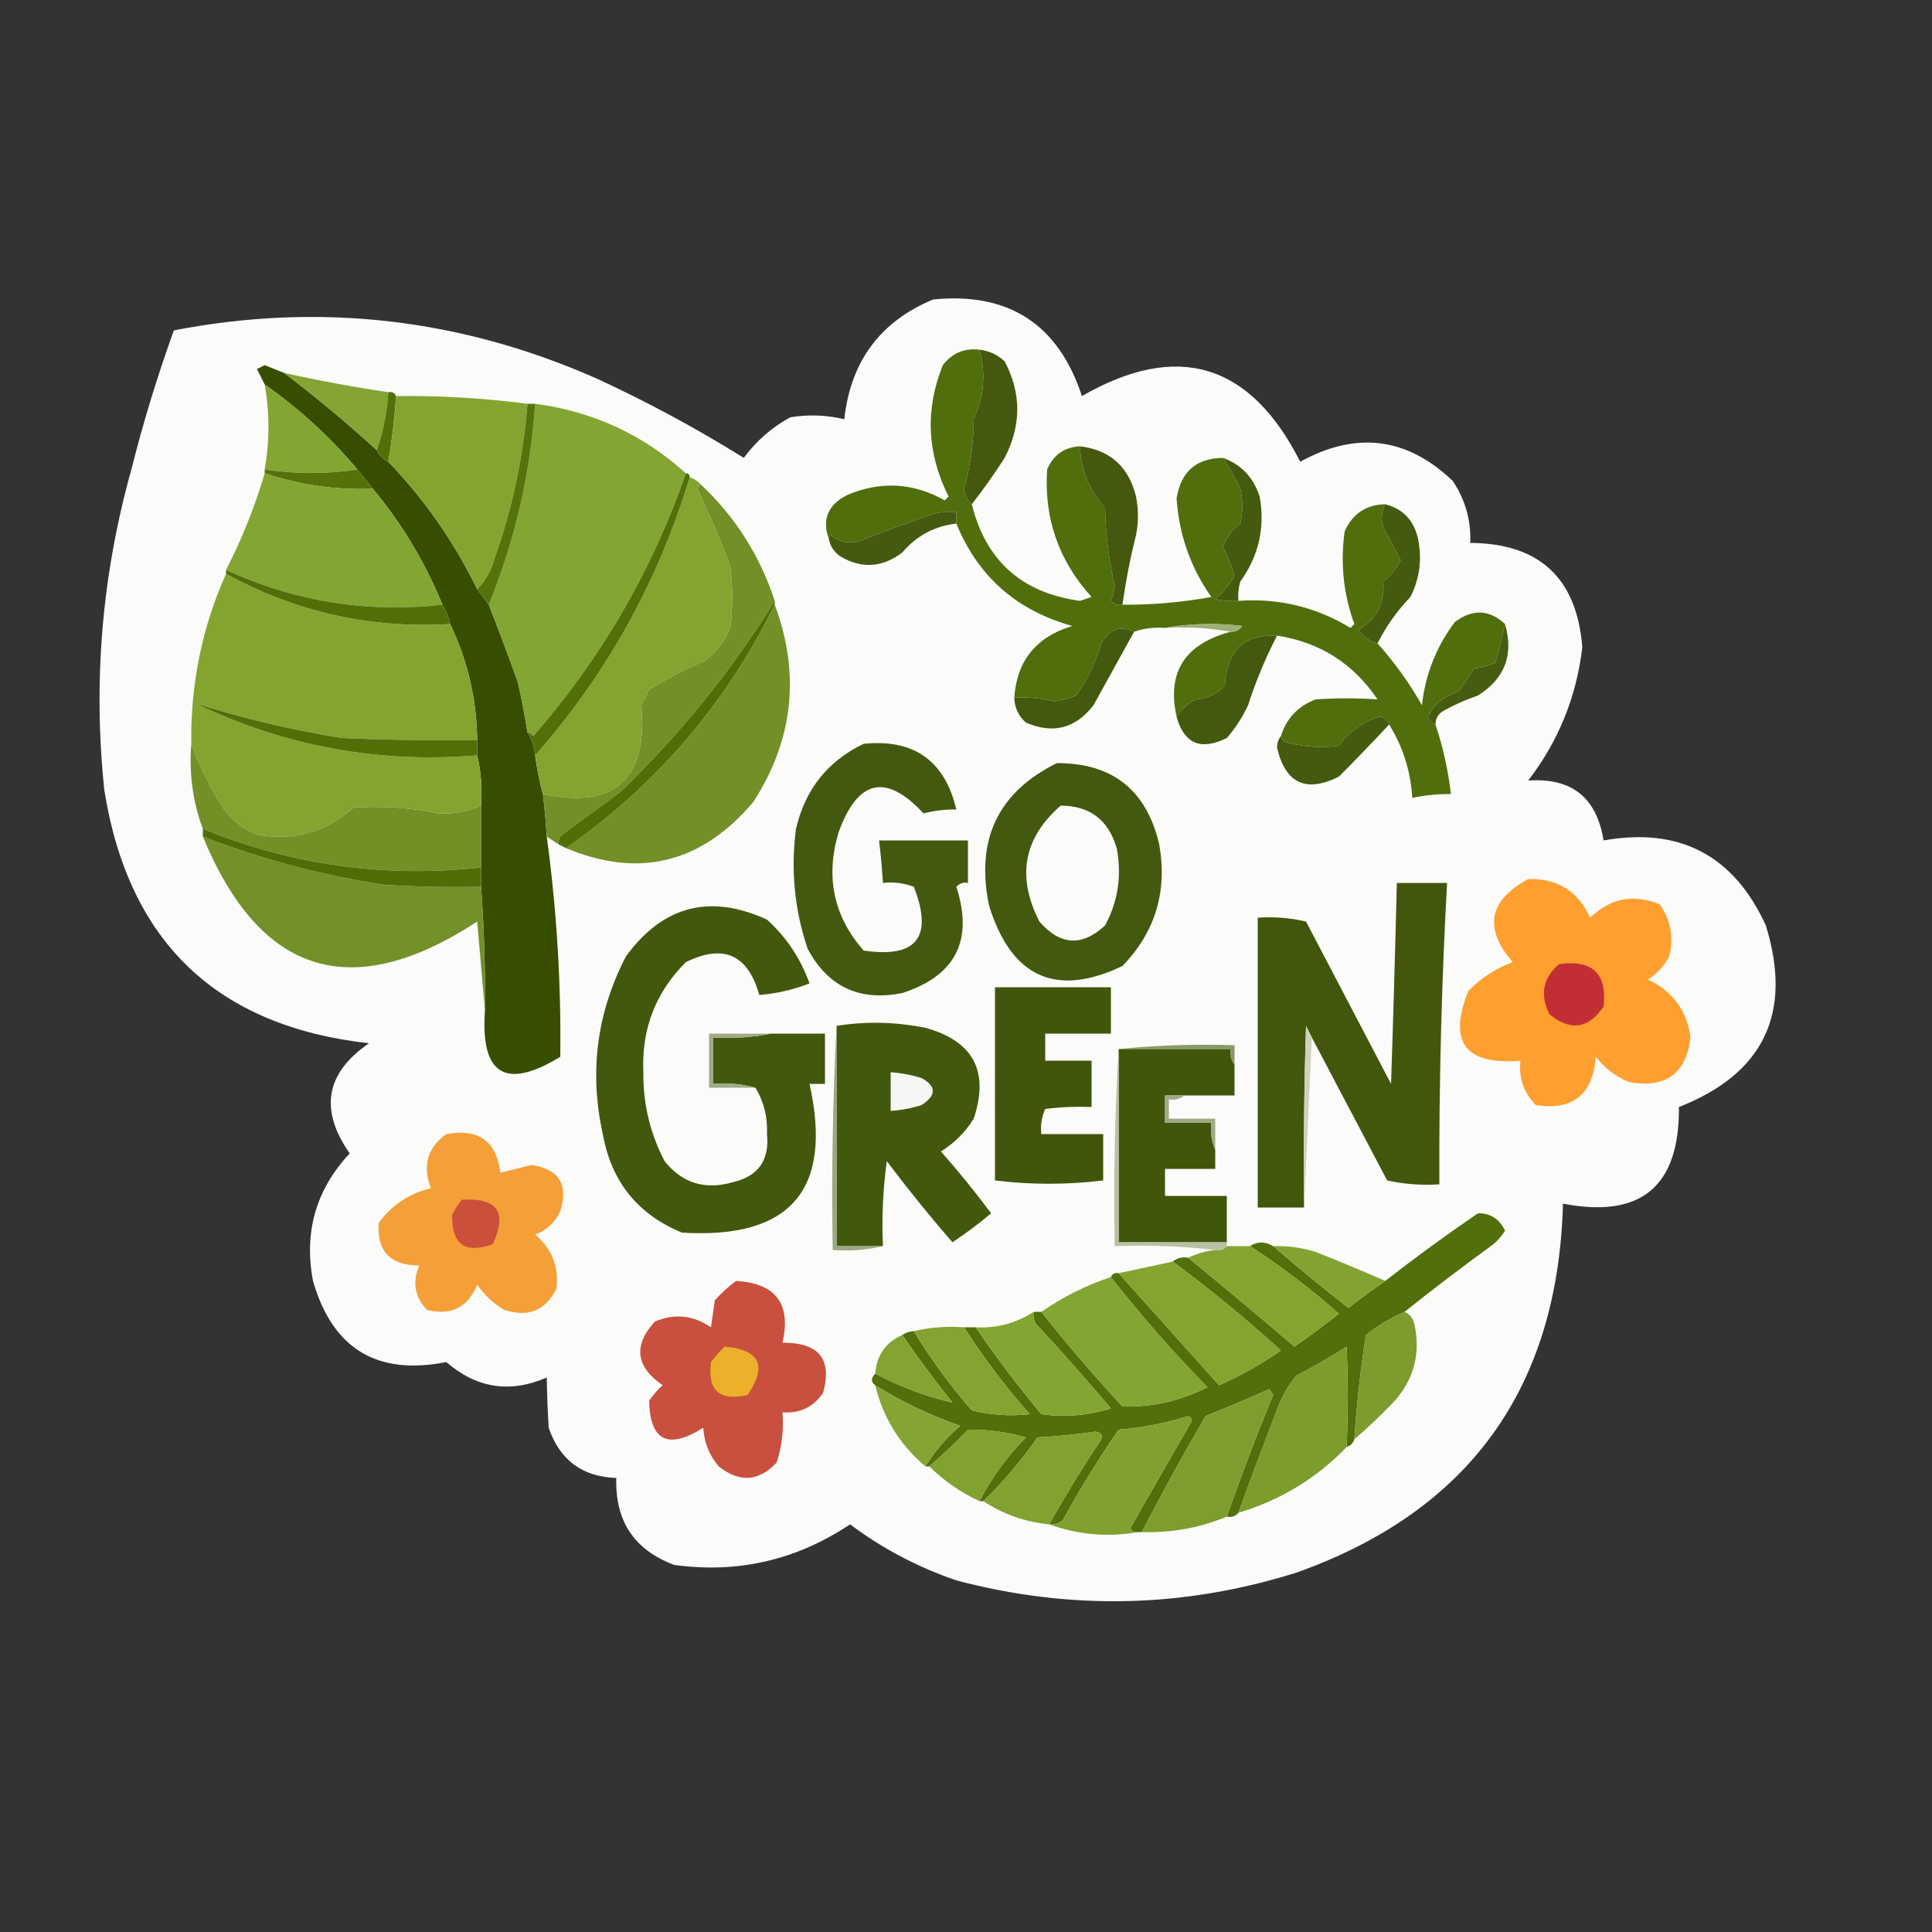 <?xml version="1.0" encoding="UTF-8"?>
<!DOCTYPE svg PUBLIC "-//W3C//DTD SVG 1.1//EN" "http://www.w3.org/Graphics/SVG/1.1/DTD/svg11.dtd">
<svg xmlns="http://www.w3.org/2000/svg" version="1.1" width="500px" height="500px" style="shape-rendering:geometricPrecision; text-rendering:geometricPrecision; image-rendering:optimizeQuality; fill-rule:evenodd; clip-rule:evenodd" xmlns:xlink="http://www.w3.org/1999/xlink">
<rect width="100%" height="100%" fill="#333333" stroke="none"/>
<g><path style="opacity:0.987" fill="#fdfdfc" d="M 241.5,77.5 C 261.055,75.565 273.888,83.898 280,102.5C 304.733,88.273 323.567,93.94 336.5,119.5C 351.018,111.496 364.185,113.163 376,124.5C 379.232,129.361 380.732,134.694 380.5,140.5C 398.423,140.629 408.09,149.629 409.5,167.5C 407.993,180.339 403.326,191.839 395.5,202C 406.727,201.227 413.227,206.394 415,217.5C 434.681,214.007 448.681,221.34 457,239.5C 463.983,262.199 456.483,277.865 434.5,286.5C 434.683,307.073 424.683,315.407 404.5,311.5C 403.201,359.263 380.201,391.096 335.5,407C 306.361,416.149 277.028,416.816 247.5,409C 237.511,405.59 228.344,400.757 220,394.5C 206.114,403.764 190.948,407.264 174.5,405C 164.15,401.149 159.15,393.649 159.5,382.5C 150.698,382.202 144.865,377.869 142,369.5C 141.729,365.046 141.563,360.713 141.5,356.5C 132.015,360.63 123.348,359.297 115.5,352.5C 97.56,356.057 86.06,349.057 81,331.5C 78.614,318.834 81.78,307.834 90.5,298.5C 82.596,287.199 84.263,277.699 95.5,270C 56.093,265.594 33.259,243.761 27,204.5C 24.047,176.408 26.38,148.741 34,121.5C 37.06,109.319 40.727,97.319 45,85.5C 82.692,78.215 119.192,82.381 154.5,98C 167.613,104.056 180.28,110.889 192.5,118.5C 195.709,114.127 199.709,110.627 204.5,108C 209.222,107.223 213.889,107.39 218.5,108.5C 220.134,93.521 227.8,83.187 241.5,77.5 Z"/></g>
<g><path style="opacity:1" fill="#516e0d" d="M 253.5,90.5 C 255.166,96.675 254.666,102.675 252,108.5C 251.968,114.652 251.135,120.652 249.5,126.5C 249.668,128.171 250.335,129.504 251.5,130.5C 255.116,145.111 264.45,153.444 279.5,155.5C 280.5,155.167 281.5,154.833 282.5,154.5C 273.987,145.126 270.153,134.126 271,121.5C 272.605,117.724 275.438,115.724 279.5,115.5C 279.716,121.603 281.883,126.936 286,131.5C 286.126,138.274 286.959,144.94 288.5,151.5C 288.379,152.894 288.046,154.228 287.5,155.5C 288.325,156.386 289.325,156.719 290.5,156.5C 298.23,156.55 305.896,155.884 313.5,154.5C 308.137,146.909 305.137,138.409 304.5,129C 305.59,122.072 309.59,118.572 316.5,118.5C 318.144,121.004 319.644,123.671 321,126.5C 321.667,129.5 321.667,132.5 321,135.5C 318.889,137.102 317.389,139.102 316.5,141.5C 317.725,143.892 318.725,146.392 319.5,149C 318.21,151.292 316.543,153.292 314.5,155C 316.473,155.495 318.473,155.662 320.5,155.5C 330.93,154.756 340.597,157.089 349.5,162.5C 349.833,162.167 350.167,161.833 350.5,161.5C 347.68,153.733 346.847,145.733 348,137.5C 350.056,132.935 353.556,130.602 358.5,130.5C 357.489,132.402 357.322,134.402 358,136.5C 359.517,139.343 361.017,142.177 362.5,145C 361.392,147.112 359.892,148.946 358,150.5C 358.451,156.044 356.285,160.21 351.5,163C 352.789,164.802 354.456,165.969 356.5,166.5C 360.89,171.397 364.723,176.73 368,182.5C 368.878,174.528 371.711,167.361 376.5,161C 381.082,157.544 385.416,157.71 389.5,161.5C 388.829,164.758 387.996,168.091 387,171.5C 385.266,172.249 383.433,172.749 381.5,173C 380.167,175 378.833,177 377.5,179C 373.795,180.003 371.129,182.17 369.5,185.5C 369.855,186.522 370.522,187.189 371.5,187.5C 373.456,193.367 374.79,199.367 375.5,205.5C 372.119,205.46 368.786,205.793 365.5,206.5C 365.079,199.573 363.079,193.24 359.5,187.5C 359.209,186.351 358.376,185.684 357,185.5C 352.707,186.779 349.207,189.279 346.5,193C 341.777,193.624 337.11,193.29 332.5,192C 331.944,191.617 331.611,191.117 331.5,190.5C 332.921,185.91 335.921,182.744 340.5,181C 345.859,180.641 351.193,180.641 356.5,181C 350.204,171.689 341.537,166.189 330.5,164.5C 321.975,164.096 317.475,168.429 317,177.5C 314.958,179.604 312.458,180.771 309.5,181C 307.382,182.049 305.716,183.549 304.5,185.5C 301.954,173.975 306.621,166.642 318.5,163.5C 319.756,163.539 320.756,163.039 321.5,162C 314.654,161.179 307.987,161.346 301.5,162.5C 298.721,162.279 296.054,162.612 293.5,163.5C 289.946,161.798 287.113,162.798 285,166.5C 283.593,171.397 281.427,175.897 278.5,180C 276.722,180.704 274.888,181.204 273,181.5C 269.542,180.714 266.042,180.38 262.5,180.5C 263.162,170.989 268.162,164.822 277.5,162C 263.068,157.985 253.068,149.151 247.5,135.5C 247.5,134.5 247.5,133.5 247.5,132.5C 245.473,132.338 243.473,132.505 241.5,133C 235.081,135.228 228.748,137.562 222.5,140C 219.743,140.782 217.243,140.282 215,138.5C 214.601,138.728 214.435,139.062 214.5,139.5C 212.647,134.353 214.314,130.52 219.5,128C 228.081,124.448 236.414,124.948 244.5,129.5C 244.833,129.167 245.167,128.833 245.5,128.5C 239.877,117.314 239.377,105.981 244,94.5C 246.408,91.38 249.574,90.047 253.5,90.5 Z"/></g>
<g><path style="opacity:1" fill="#44590e" d="M 253.5,90.5 C 255.963,90.781 258.13,91.781 260,93.5C 264.357,101.759 264.357,110.092 260,118.5C 257.336,122.657 254.503,126.657 251.5,130.5C 250.335,129.504 249.668,128.171 249.5,126.5C 251.135,120.652 251.968,114.652 252,108.5C 254.666,102.675 255.166,96.675 253.5,90.5 Z"/></g>
<g><path style="opacity:1" fill="#374e01" d="M 73.5,96.5 C 81.767,102.76 89.767,109.427 97.5,116.5C 98.167,117.833 99.167,118.833 100.5,119.5C 109.891,129.277 117.558,140.277 123.5,152.5C 124.512,153.872 125.512,155.205 126.5,156.5C 129.088,163.092 131.588,169.759 134,176.5C 134.996,180.816 135.83,185.149 136.5,189.5C 137.63,191.315 138.296,193.315 138.5,195.5C 138.956,198.906 139.622,202.239 140.5,205.5C 140.942,209.154 141.276,212.821 141.5,216.5C 144.069,235.409 145.236,254.409 145,273.5C 130.824,282.152 124.324,278.152 125.5,261.5C 125.61,250.815 125.277,240.148 124.5,229.5C 124.5,227.833 124.5,226.167 124.5,224.5C 124.5,219.167 124.5,213.833 124.5,208.5C 124.818,203.968 124.485,199.634 123.5,195.5C 123.5,194.167 123.5,192.833 123.5,191.5C 123.363,180.956 121.03,170.956 116.5,161.5C 116.107,159.716 115.441,158.05 114.5,156.5C 110.008,145.502 104.008,135.502 96.5,126.5C 95.136,124.809 93.803,123.142 92.5,121.5C 85.425,113.089 77.425,105.756 68.5,99.5C 67.847,98.193 67.18,96.86 66.5,95.5C 67.167,95.167 67.833,94.833 68.5,94.5C 70.177,95.187 71.844,95.853 73.5,96.5 Z"/></g>
<g><path style="opacity:1" fill="#84a533" d="M 73.5,96.5 C 82.444,98.491 91.444,100.157 100.5,101.5C 100.149,106.761 99.149,111.761 97.5,116.5C 89.767,109.427 81.767,102.76 73.5,96.5 Z"/></g>
<g><path style="opacity:1" fill="#83a532" d="M 68.5,99.5 C 77.425,105.756 85.425,113.089 92.5,121.5C 84.648,122.715 76.648,122.715 68.5,121.5C 69.801,114.197 69.801,106.864 68.5,99.5 Z"/></g>
<g><path style="opacity:1" fill="#52700a" d="M 100.5,101.5 C 101.492,101.328 102.158,101.662 102.5,102.5C 102.124,108.217 101.457,113.884 100.5,119.5C 99.167,118.833 98.167,117.833 97.5,116.5C 99.149,111.761 100.149,106.761 100.5,101.5 Z"/></g>
<g><path style="opacity:1" fill="#83a530" d="M 102.5,102.5 C 113.895,102.363 125.229,103.029 136.5,104.5C 135.437,118.194 132.604,131.527 128,144.5C 127.14,147.633 125.64,150.3 123.5,152.5C 117.558,140.277 109.891,129.277 100.5,119.5C 101.457,113.884 102.124,108.217 102.5,102.5 Z"/></g>
<g><path style="opacity:1" fill="#83a531" d="M 138.5,104.5 C 153.486,106.497 166.486,112.497 177.5,122.5C 168.691,147.796 155.525,170.462 138,190.5C 137.617,189.944 137.117,189.611 136.5,189.5C 135.83,185.149 134.996,180.816 134,176.5C 131.588,169.759 129.088,163.092 126.5,156.5C 133.277,139.858 137.277,122.525 138.5,104.5 Z"/></g>
<g><path style="opacity:1" fill="#54730b" d="M 136.5,104.5 C 137.167,104.5 137.833,104.5 138.5,104.5C 137.277,122.525 133.277,139.858 126.5,156.5C 125.512,155.205 124.512,153.872 123.5,152.5C 125.64,150.3 127.14,147.633 128,144.5C 132.604,131.527 135.437,118.194 136.5,104.5 Z"/></g>
<g><path style="opacity:1" fill="#44590e" d="M 279.5,115.5 C 287.282,116.445 292.116,120.778 294,128.5C 294.667,131.833 294.667,135.167 294,138.5C 292.494,144.483 291.328,150.483 290.5,156.5C 289.325,156.719 288.325,156.386 287.5,155.5C 288.046,154.228 288.379,152.894 288.5,151.5C 286.959,144.94 286.126,138.274 286,131.5C 281.883,126.936 279.716,121.603 279.5,115.5 Z"/></g>
<g><path style="opacity:1" fill="#445a0e" d="M 316.5,118.5 C 321.221,120.215 324.388,123.548 326,128.5C 327.439,136.521 325.773,143.854 321,150.5C 320.506,152.134 320.34,153.801 320.5,155.5C 318.473,155.662 316.473,155.495 314.5,155C 316.543,153.292 318.21,151.292 319.5,149C 318.725,146.392 317.725,143.892 316.5,141.5C 317.389,139.102 318.889,137.102 321,135.5C 321.667,132.5 321.667,129.5 321,126.5C 319.644,123.671 318.144,121.004 316.5,118.5 Z"/></g>
<g><path style="opacity:1" fill="#54720b" d="M 68.5,122.5 C 68.5,122.167 68.5,121.833 68.5,121.5C 76.648,122.715 84.648,122.715 92.5,121.5C 93.803,123.142 95.136,124.809 96.5,126.5C 86.867,126.839 77.533,125.506 68.5,122.5 Z"/></g>
<g><path style="opacity:1" fill="#83a531" d="M 68.5,122.5 C 77.533,125.506 86.867,126.839 96.5,126.5C 104.008,135.502 110.008,145.502 114.5,156.5C 95.017,158.671 76.35,155.671 58.5,147.5C 62.619,139.474 65.953,131.141 68.5,122.5 Z"/></g>
<g><path style="opacity:1" fill="#83a530" d="M 178.5,123.5 C 179.71,123.932 180.71,124.599 181.5,125.5C 180.957,125.56 180.624,125.893 180.5,126.5C 183.609,133.051 186.442,139.718 189,146.5C 189.667,151.833 189.667,157.167 189,162.5C 187.6,165.902 185.433,168.736 182.5,171C 177.436,173.127 172.602,175.627 168,178.5C 167.333,179.833 166.667,181.167 166,182.5C 167.613,201.729 159.113,209.396 140.5,205.5C 139.622,202.239 138.956,198.906 138.5,195.5C 156.972,174.573 170.306,150.573 178.5,123.5 Z"/></g>
<g><path style="opacity:1" fill="#729027" d="M 181.5,125.5 C 190.343,133.839 196.676,143.839 200.5,155.5C 189.36,173.504 176.026,190.004 160.5,205C 155.5,208.667 150.5,212.333 145.5,216C 144.748,216.671 144.414,217.504 144.5,218.5C 143.5,217.833 142.5,217.167 141.5,216.5C 141.276,212.821 140.942,209.154 140.5,205.5C 159.113,209.396 167.613,201.729 166,182.5C 166.667,181.167 167.333,179.833 168,178.5C 172.602,175.627 177.436,173.127 182.5,171C 185.433,168.736 187.6,165.902 189,162.5C 189.667,157.167 189.667,151.833 189,146.5C 186.442,139.718 183.609,133.051 180.5,126.5C 180.624,125.893 180.957,125.56 181.5,125.5 Z"/></g>
<g><path style="opacity:1" fill="#445a0e" d="M 358.5,130.5 C 363.12,131.692 365.953,134.692 367,139.5C 368.068,144.768 367.401,149.768 365,154.5C 361.559,158.102 358.725,162.102 356.5,166.5C 354.456,165.969 352.789,164.802 351.5,163C 356.285,160.21 358.451,156.044 358,150.5C 359.892,148.946 361.392,147.112 362.5,145C 361.017,142.177 359.517,139.343 358,136.5C 357.322,134.402 357.489,132.402 358.5,130.5 Z"/></g>
<g><path style="opacity:1" fill="#445a0f" d="M 247.5,135.5 C 241.866,136.151 237.199,138.651 233.5,143C 228.304,146.916 222.971,147.249 217.5,144C 215.859,142.871 214.859,141.371 214.5,139.5C 214.435,139.062 214.601,138.728 215,138.5C 217.243,140.282 219.743,140.782 222.5,140C 228.748,137.562 235.081,135.228 241.5,133C 243.473,132.505 245.473,132.338 247.5,132.5C 247.5,133.5 247.5,134.5 247.5,135.5 Z"/></g>
<g><path style="opacity:1" fill="#527009" d="M 177.5,122.5 C 178.167,122.5 178.5,122.833 178.5,123.5C 170.306,150.573 156.972,174.573 138.5,195.5C 138.296,193.315 137.63,191.315 136.5,189.5C 137.117,189.611 137.617,189.944 138,190.5C 155.525,170.462 168.691,147.796 177.5,122.5 Z"/></g>
<g><path style="opacity:1" fill="#83a530" d="M 58.5,148.5 C 76.534,158.397 95.868,162.731 116.5,161.5C 121.03,170.956 123.363,180.956 123.5,191.5C 111.829,191.667 100.162,191.5 88.5,191C 75.51,188.918 62.844,185.918 50.5,182C 73.537,193.106 97.87,197.606 123.5,195.5C 124.485,199.634 124.818,203.968 124.5,208.5C 121.06,210.035 117.393,210.702 113.5,210.5C 106.242,209.027 98.909,208.527 91.5,209C 84.318,215.393 75.985,217.727 66.5,216C 63.098,214.6 60.264,212.433 58,209.5C 54.489,204.106 51.655,198.439 49.5,192.5C 49.293,177.048 52.293,162.382 58.5,148.5 Z"/></g>
<g><path style="opacity:1" fill="#516f08" d="M 58.5,148.5 C 58.5,148.167 58.5,147.833 58.5,147.5C 76.35,155.671 95.017,158.671 114.5,156.5C 115.441,158.05 116.107,159.716 116.5,161.5C 95.868,162.731 76.534,158.397 58.5,148.5 Z"/></g>
<g><path style="opacity:1" fill="#739028" d="M 200.5,156.5 C 207.174,174.383 205.341,191.383 195,207.5C 181.556,223.404 165.389,227.404 146.5,219.5C 169.847,203.178 187.847,182.178 200.5,156.5 Z"/></g>
<g><path style="opacity:1" fill="#9eaf77" d="M 301.5,162.5 C 307.987,161.346 314.654,161.179 321.5,162C 320.756,163.039 319.756,163.539 318.5,163.5C 313.025,162.511 307.358,162.178 301.5,162.5 Z"/></g>
<g><path style="opacity:1" fill="#43590d" d="M 293.5,163.5 C 290.027,169.774 286.527,176.108 283,182.5C 278.362,188.537 272.529,190.037 265.5,187C 263.549,185.266 262.549,183.099 262.5,180.5C 266.042,180.38 269.542,180.714 273,181.5C 274.888,181.204 276.722,180.704 278.5,180C 281.427,175.897 283.593,171.397 285,166.5C 287.113,162.798 289.946,161.798 293.5,163.5 Z"/></g>
<g><path style="opacity:1" fill="#43590d" d="M 330.5,164.5 C 327.528,170.234 325.028,176.234 323,182.5C 321.561,185.603 319.727,188.436 317.5,191C 310.776,194.33 306.443,192.497 304.5,185.5C 305.716,183.549 307.382,182.049 309.5,181C 312.458,180.771 314.958,179.604 317,177.5C 317.475,168.429 321.975,164.096 330.5,164.5 Z"/></g>
<g><path style="opacity:1" fill="#465c11" d="M 389.5,161.5 C 391.803,169.426 389.469,175.593 382.5,180C 379.382,181.059 376.382,182.392 373.5,184C 372.177,184.816 371.511,185.983 371.5,187.5C 370.522,187.189 369.855,186.522 369.5,185.5C 371.129,182.17 373.795,180.003 377.5,179C 378.833,177 380.167,175 381.5,173C 383.433,172.749 385.266,172.249 387,171.5C 387.996,168.091 388.829,164.758 389.5,161.5 Z"/></g>
<g><path style="opacity:1" fill="#506e08" d="M 200.5,155.5 C 200.5,155.833 200.5,156.167 200.5,156.5C 187.847,182.178 169.847,203.178 146.5,219.5C 145.833,219.167 145.167,218.833 144.5,218.5C 144.414,217.504 144.748,216.671 145.5,216C 150.5,212.333 155.5,208.667 160.5,205C 176.026,190.004 189.36,173.504 200.5,155.5 Z"/></g>
<g><path style="opacity:1" fill="#445a0f" d="M 359.5,187.5 C 355.298,192.021 350.964,196.521 346.5,201C 337.983,205.241 332.65,202.741 330.5,193.5C 330.52,192.274 330.853,191.274 331.5,190.5C 331.611,191.117 331.944,191.617 332.5,192C 337.11,193.29 341.777,193.624 346.5,193C 349.207,189.279 352.707,186.779 357,185.5C 358.376,185.684 359.209,186.351 359.5,187.5 Z"/></g>
<g><path style="opacity:1" fill="#516f08" d="M 123.5,191.5 C 123.5,192.833 123.5,194.167 123.5,195.5C 97.87,197.606 73.537,193.106 50.5,182C 62.844,185.918 75.51,188.918 88.5,191C 100.162,191.5 111.829,191.667 123.5,191.5 Z"/></g>
<g><path style="opacity:1" fill="#445910" d="M 223.5,192.5 C 236.503,191.177 244.503,196.844 247.5,209.5C 244.626,209.451 241.792,209.784 239,210.5C 229.278,200.017 221.945,201.684 217,215.5C 213.585,226.992 215.752,237.159 223.5,246C 237.242,248.034 241.575,242.534 236.5,229.5C 233.914,228.52 231.247,228.187 228.5,228.5C 228.276,224.821 227.942,221.154 227.5,217.5C 235.167,217.5 242.833,217.5 250.5,217.5C 250.5,221.167 250.5,224.833 250.5,228.5C 249.325,228.281 248.325,228.614 247.5,229.5C 251.982,243.371 247.315,252.537 233.5,257C 222.428,259.213 214.262,255.38 209,245.5C 205.616,235.442 204.616,225.108 206,214.5C 208.373,204.305 214.207,196.972 223.5,192.5 Z"/></g>
<g><path style="opacity:1" fill="#729026" d="M 49.5,192.5 C 51.655,198.439 54.489,204.106 58,209.5C 60.264,212.433 63.098,214.6 66.5,216C 75.985,217.727 84.318,215.393 91.5,209C 98.909,208.527 106.242,209.027 113.5,210.5C 117.393,210.702 121.06,210.035 124.5,208.5C 124.5,213.833 124.5,219.167 124.5,224.5C 99.646,227.235 75.646,223.902 52.5,214.5C 49.898,207.526 48.898,200.193 49.5,192.5 Z"/></g>
<g><path style="opacity:1" fill="#43590f" d="M 273.5,197.5 C 287.874,197.444 296.707,204.444 300,218.5C 302.164,230.689 298.998,241.189 290.5,250C 273.316,258.166 261.816,253 256,234.5C 252.397,217.392 258.23,205.058 273.5,197.5 Z"/></g>
<g><path style="opacity:1" fill="#fbfbf9" d="M 274.5,208.5 C 282.02,208.509 286.853,212.176 289,219.5C 290.356,226.576 289.356,233.243 286,239.5C 280.036,245.032 274.369,244.698 269,238.5C 263.049,226.896 264.882,216.896 274.5,208.5 Z"/></g>
<g><path style="opacity:1" fill="#739029" d="M 52.5,216.5 C 67.695,222.382 83.362,226.549 99.5,229C 107.827,229.5 116.16,229.666 124.5,229.5C 125.277,240.148 125.61,250.815 125.5,261.5C 124.833,253.99 124.167,246.323 123.5,238.5C 90.972,259.735 67.306,252.402 52.5,216.5 Z"/></g>
<g><path style="opacity:1" fill="#4f6d07" d="M 52.5,214.5 C 75.646,223.902 99.646,227.235 124.5,224.5C 124.5,226.167 124.5,227.833 124.5,229.5C 116.16,229.666 107.827,229.5 99.5,229C 83.362,226.549 67.695,222.382 52.5,216.5C 52.5,215.833 52.5,215.167 52.5,214.5 Z"/></g>
<g><path style="opacity:1" fill="#42570c" d="M 339.5,268.5 C 339.013,267.527 338.513,266.527 338,265.5C 337.5,281.163 337.333,296.83 337.5,312.5C 333.5,312.5 329.5,312.5 325.5,312.5C 325.5,287.5 325.5,262.5 325.5,237.5C 329.767,237.203 333.934,237.536 338,238.5C 345.333,252.5 352.667,266.5 360,280.5C 360.583,263.167 361.083,245.834 361.5,228.5C 365.833,228.5 370.167,228.5 374.5,228.5C 373.072,254.477 372.405,280.477 372.5,306.5C 367.901,306.8 363.401,306.467 359,305.5C 352.487,293.14 345.987,280.806 339.5,268.5 Z"/></g>
<g><path style="opacity:1" fill="#fe9f2f" d="M 395.5,227.5 C 403.038,227.271 408.372,230.604 411.5,237.5C 416.741,232.454 422.741,231.288 429.5,234C 432.393,238.025 433.226,242.525 432,247.5C 430.691,249.976 428.858,251.976 426.5,253.5C 432.951,256.597 436.618,261.597 437.5,268.5C 436.379,277.913 431.046,281.746 421.5,280C 418.073,278.569 415.24,276.402 413,273.5C 412.217,283.295 407.05,287.462 397.5,286C 394.328,282.819 392.994,278.986 393.5,274.5C 379.185,275.696 374.685,269.696 380,256.5C 383.236,253.129 387.069,250.629 391.5,249C 383.909,240.247 385.242,233.08 395.5,227.5 Z"/></g>
<g><path style="opacity:1" fill="#42580d" d="M 195.5,281.5 C 192.038,280.518 188.371,280.185 184.5,280.5C 184.5,276.5 184.5,272.5 184.5,268.5C 189.695,268.821 194.695,268.487 199.5,267.5C 204.167,267.5 208.833,267.5 213.5,267.5C 213.5,271.833 213.5,276.167 213.5,280.5C 212.167,280.5 210.833,280.5 209.5,280.5C 215.615,307.89 204.615,320.723 176.5,319C 165.056,314.312 158.222,305.812 156,293.5C 152.455,277.385 154.455,262.052 162,247.5C 171.558,234.402 183.725,231.235 198.5,238C 203.531,242.553 207.198,248.053 209.5,254.5C 205.317,256.137 200.984,257.137 196.5,257.5C 193.581,247.041 187.248,244.207 177.5,249C 169.662,256.823 165.995,266.323 166.5,277.5C 166.411,285.64 168.245,293.306 172,300.5C 176.53,306.171 182.363,308.004 189.5,306C 196.181,304.485 199.181,300.319 198.5,293.5C 198.689,289.092 197.689,285.092 195.5,281.5 Z"/></g>
<g><path style="opacity:1" fill="#c32e34" d="M 403.5,249.5 C 412.158,248.327 415.992,251.994 415,260.5C 411.108,266.259 406.441,266.926 401,262.5C 398.458,257.438 399.292,253.105 403.5,249.5 Z"/></g>
<g><path style="opacity:1" fill="#41560a" d="M 257.5,255.5 C 267.5,255.5 277.5,255.5 287.5,255.5C 287.5,259.5 287.5,263.5 287.5,267.5C 281.833,267.5 276.167,267.5 270.5,267.5C 270.5,269.833 270.5,272.167 270.5,274.5C 274.5,274.5 278.5,274.5 282.5,274.5C 282.5,278.5 282.5,282.5 282.5,286.5C 278.486,286.334 274.486,286.501 270.5,287C 269.577,289.041 269.244,291.208 269.5,293.5C 274.833,293.5 280.167,293.5 285.5,293.5C 285.5,297.5 285.5,301.5 285.5,305.5C 276.147,306.64 266.814,306.64 257.5,305.5C 257.5,288.833 257.5,272.167 257.5,255.5 Z"/></g>
<g><path style="opacity:1" fill="#42580d" d="M 228.5,322.5 C 224.5,322.5 220.5,322.5 216.5,322.5C 216.5,303.5 216.5,284.5 216.5,265.5C 224.033,264.277 231.7,264.443 239.5,266C 251.915,269.421 256.082,277.254 252,289.5C 249.833,293 247,295.833 243.5,298C 248.073,303.15 252.406,308.483 256.5,314C 253.308,316.692 249.975,319.192 246.5,321.5C 240.604,314.723 234.938,307.723 229.5,300.5C 228.503,307.803 228.169,315.137 228.5,322.5 Z"/></g>
<g><path style="opacity:1" fill="#cdd3bf" d="M 339.5,268.5 C 338.833,283.167 338.167,297.833 337.5,312.5C 337.333,296.83 337.5,281.163 338,265.5C 338.513,266.527 339.013,267.527 339.5,268.5 Z"/></g>
<g><path style="opacity:1" fill="#a0ab85" d="M 199.5,267.5 C 194.695,268.487 189.695,268.821 184.5,268.5C 184.5,272.5 184.5,276.5 184.5,280.5C 188.371,280.185 192.038,280.518 195.5,281.5C 191.5,281.5 187.5,281.5 183.5,281.5C 183.5,276.833 183.5,272.167 183.5,267.5C 188.833,267.5 194.167,267.5 199.5,267.5 Z"/></g>
<g><path style="opacity:1" fill="#8b9869" d="M 289.5,271.5 C 299.319,270.506 309.319,270.173 319.5,270.5C 319.5,272.167 319.5,273.833 319.5,275.5C 318.566,274.432 318.232,273.099 318.5,271.5C 308.833,271.5 299.167,271.5 289.5,271.5 Z"/></g>
<g><path style="opacity:1" fill="#405609" d="M 289.5,271.5 C 299.167,271.5 308.833,271.5 318.5,271.5C 318.232,273.099 318.566,274.432 319.5,275.5C 319.5,278.167 319.5,280.833 319.5,283.5C 315.167,283.5 310.833,283.5 306.5,283.5C 304.833,283.5 303.167,283.5 301.5,283.5C 301.5,285.833 301.5,288.167 301.5,290.5C 305.5,290.5 309.5,290.5 313.5,290.5C 313.198,293.059 313.532,295.393 314.5,297.5C 314.5,299.167 314.5,300.833 314.5,302.5C 310.167,302.5 305.833,302.5 301.5,302.5C 301.5,304.833 301.5,307.167 301.5,309.5C 306.833,309.5 312.167,309.5 317.5,309.5C 317.5,313.5 317.5,317.5 317.5,321.5C 308.167,321.5 298.833,321.5 289.5,321.5C 289.5,304.833 289.5,288.167 289.5,271.5 Z"/></g>
<g><path style="opacity:1" fill="#f6f7f4" d="M 230.5,277.5 C 233.216,277.678 235.883,278.178 238.5,279C 242.376,281.128 242.376,283.461 238.5,286C 235.883,286.822 233.216,287.322 230.5,287.5C 230.5,284.167 230.5,280.833 230.5,277.5 Z"/></g>
<g><path style="opacity:1" fill="#9faa84" d="M 306.5,283.5 C 305.432,284.434 304.099,284.768 302.5,284.5C 302.5,286.167 302.5,287.833 302.5,289.5C 306.5,289.5 310.5,289.5 314.5,289.5C 314.5,292.167 314.5,294.833 314.5,297.5C 313.532,295.393 313.198,293.059 313.5,290.5C 309.5,290.5 305.5,290.5 301.5,290.5C 301.5,288.167 301.5,285.833 301.5,283.5C 303.167,283.5 304.833,283.5 306.5,283.5 Z"/></g>
<g><path style="opacity:1" fill="#f59f38" d="M 115.5,293.5 C 123.827,291.979 128.493,295.312 129.5,303.5C 132.156,302.842 134.822,302.175 137.5,301.5C 144.666,302.511 147.166,306.511 145,313.5C 143.629,316.371 141.463,318.371 138.5,319.5C 142.866,323.224 144.7,327.891 144,333.5C 141.232,339.172 136.732,341.006 130.5,339C 127.689,337.356 125.356,335.19 123.5,332.5C 121.048,338.393 116.715,340.559 110.5,339C 107.328,335.639 106.662,331.805 108.5,327.5C 101.015,327.517 97.515,323.85 98,316.5C 101.345,311.901 105.845,308.901 111.5,307.5C 109.294,301.662 110.627,296.995 115.5,293.5 Z"/></g>
<g><path style="opacity:1" fill="#ca503b" d="M 119.5,310.5 C 128.745,309.899 131.411,313.732 127.5,322C 120.388,324.554 116.888,322.054 117,314.5C 117.662,313.016 118.496,311.683 119.5,310.5 Z"/></g>
<g><path style="opacity:1" fill="#9ca77f" d="M 216.5,265.5 C 216.5,284.5 216.5,303.5 216.5,322.5C 220.5,322.5 224.5,322.5 228.5,322.5C 224.366,323.485 220.032,323.818 215.5,323.5C 215.17,303.993 215.503,284.659 216.5,265.5 Z"/></g>
<g><path style="opacity:1" fill="#516f0a" d="M 363.5,339.5 C 359.939,341.048 356.606,343.048 353.5,345.5C 352.089,354.458 351.089,363.458 350.5,372.5C 350.167,373.5 349.5,374.167 348.5,374.5C 348.888,366.002 348.888,357.336 348.5,348.5C 344.296,351.2 339.963,353.7 335.5,356C 333.623,358.251 332.123,360.751 331,363.5C 327.391,372.83 323.891,382.163 320.5,391.5C 319.791,392.404 318.791,392.737 317.5,392.5C 321.195,381.918 325.195,371.418 329.5,361C 329.167,360.5 328.833,360 328.5,359.5C 323.024,361.935 317.524,364.268 312,366.5C 306.222,376.394 300.722,386.394 295.5,396.5C 295.167,396.5 294.833,396.5 294.5,396.5C 293.624,396.631 292.957,396.298 292.5,395.5C 297.667,386.5 302.833,377.5 308,368.5C 308.688,367.668 308.521,367.002 307.5,366.5C 301.668,368.315 295.668,369.482 289.5,370C 284.291,377.582 279.457,385.416 275,393.5C 273.989,394.337 272.822,394.67 271.5,394.5C 275.738,387.027 280.238,379.694 285,372.5C 285.432,371.4 284.932,370.733 283.5,370.5C 278.53,371.229 273.53,371.729 268.5,372C 264.344,377.985 259.677,383.485 254.5,388.5C 254.167,388.5 253.833,388.5 253.5,388.5C 256.625,382.439 260.625,376.939 265.5,372C 260.564,370.592 255.564,369.925 250.5,370C 247.297,373.371 243.964,376.538 240.5,379.5C 240.167,379.5 239.833,379.5 239.5,379.5C 241.893,375.598 244.893,372.098 248.5,369C 240.745,366.288 233.412,362.788 226.5,358.5C 225.375,357.652 225.375,356.652 226.5,355.5C 232.886,358.864 239.553,361.364 246.5,363C 241.949,357.289 237.616,351.456 233.5,345.5C 234.391,344.89 235.391,344.557 236.5,344.5C 240.871,351.718 245.871,358.551 251.5,365C 256.455,366.218 261.455,366.551 266.5,366C 260.208,358.888 254.542,351.388 249.5,343.5C 250.5,343.5 251.5,343.5 252.5,343.5C 257.793,351.239 263.46,358.739 269.5,366C 275.616,366.824 281.616,366.324 287.5,364.5C 281.186,357.018 274.686,349.685 268,342.5C 267.517,341.552 267.351,340.552 267.5,339.5C 268.167,339.5 268.833,339.5 269.5,339.5C 276.137,347.915 283.137,356.081 290.5,364C 298.26,364.191 305.593,362.524 312.5,359C 303.586,349.925 295.252,340.425 287.5,330.5C 287.842,329.662 288.508,329.328 289.5,329.5C 298.144,339.147 306.811,348.813 315.5,358.5C 321.192,355.991 326.526,352.991 331.5,349.5C 322.543,341.358 313.21,333.691 303.5,326.5C 304.568,325.566 305.901,325.232 307.5,325.5C 316.688,333.029 325.855,340.696 335,348.5C 338.922,345.789 342.756,342.955 346.5,340C 339.222,333.543 331.556,327.709 323.5,322.5C 325.389,321.258 327.389,321.258 329.5,322.5C 335.811,327.969 342.311,333.302 349,338.5C 352.145,336.024 355.312,333.69 358.5,331.5C 366.293,325.431 374.293,319.598 382.5,314C 385.696,313.942 388.029,315.442 389.5,318.5C 388.687,319.814 387.687,320.981 386.5,322C 378.649,327.697 370.982,333.53 363.5,339.5 Z"/></g>
<g><path style="opacity:1" fill="#b8c1a2" d="M 289.5,271.5 C 289.5,288.167 289.5,304.833 289.5,321.5C 298.833,321.5 308.167,321.5 317.5,321.5C 317.5,321.833 317.5,322.167 317.5,322.5C 316.791,323.404 315.791,323.737 314.5,323.5C 306.016,322.507 297.349,322.174 288.5,322.5C 288.17,305.325 288.503,288.325 289.5,271.5 Z"/></g>
<g><path style="opacity:1" fill="#83a530" d="M 317.5,322.5 C 319.5,322.5 321.5,322.5 323.5,322.5C 331.556,327.709 339.222,333.543 346.5,340C 342.756,342.955 338.922,345.789 335,348.5C 325.855,340.696 316.688,333.029 307.5,325.5C 309.701,324.434 312.035,323.767 314.5,323.5C 315.791,323.737 316.791,323.404 317.5,322.5 Z"/></g>
<g><path style="opacity:1" fill="#82a332" d="M 329.5,322.5 C 333.247,322.392 336.914,322.892 340.5,324C 346.611,326.42 352.611,328.92 358.5,331.5C 355.312,333.69 352.145,336.024 349,338.5C 342.311,333.302 335.811,327.969 329.5,322.5 Z"/></g>
<g><path style="opacity:1" fill="#83a530" d="M 303.5,326.5 C 313.21,333.691 322.543,341.358 331.5,349.5C 326.526,352.991 321.192,355.991 315.5,358.5C 306.811,348.813 298.144,339.147 289.5,329.5C 294.167,328.5 298.833,327.5 303.5,326.5 Z"/></g>
<g><path style="opacity:1" fill="#83a531" d="M 287.5,330.5 C 295.252,340.425 303.586,349.925 312.5,359C 305.593,362.524 298.26,364.191 290.5,364C 283.137,356.081 276.137,347.915 269.5,339.5C 275.025,335.665 281.025,332.665 287.5,330.5 Z"/></g>
<g><path style="opacity:1" fill="#c9503f" d="M 190.5,331.5 C 200.811,332.126 204.811,337.46 202.5,347.5C 211.951,347.424 215.451,351.757 213,360.5C 210.45,364.192 206.95,365.858 202.5,365.5C 202.867,369.967 202.367,374.3 201,378.5C 196.356,383.437 191.356,383.771 186,379.5C 183.563,376.624 182.23,373.29 182,369.5C 172.873,375.247 168.206,372.913 168,362.5C 168.98,361.019 170.147,359.685 171.5,358.5C 164.5,353.677 163.833,348.177 169.5,342C 174.578,339.867 179.411,340.367 184,343.5C 184.333,341.167 184.667,338.833 185,336.5C 186.73,334.598 188.563,332.931 190.5,331.5 Z"/></g>
<g><path style="opacity:1" fill="#7c9c2e" d="M 363.5,339.5 C 364.79,340.058 365.623,341.058 366,342.5C 367.712,350.029 366.045,356.696 361,362.5C 357.631,366.037 354.131,369.371 350.5,372.5C 351.089,363.458 352.089,354.458 353.5,345.5C 356.606,343.048 359.939,341.048 363.5,339.5 Z"/></g>
<g><path style="opacity:1" fill="#83a531" d="M 267.5,339.5 C 267.351,340.552 267.517,341.552 268,342.5C 274.686,349.685 281.186,357.018 287.5,364.5C 281.616,366.324 275.616,366.824 269.5,366C 263.46,358.739 257.793,351.239 252.5,343.5C 257.956,343.791 262.956,342.458 267.5,339.5 Z"/></g>
<g><path style="opacity:1" fill="#83a431" d="M 249.5,343.5 C 254.542,351.388 260.208,358.888 266.5,366C 261.455,366.551 256.455,366.218 251.5,365C 245.871,358.551 240.871,351.718 236.5,344.5C 240.634,343.515 244.968,343.182 249.5,343.5 Z"/></g>
<g><path style="opacity:1" fill="#83a431" d="M 233.5,345.5 C 237.616,351.456 241.949,357.289 246.5,363C 239.553,361.364 232.886,358.864 226.5,355.5C 226.878,350.727 229.212,347.393 233.5,345.5 Z"/></g>
<g><path style="opacity:1" fill="#7c9c2d" d="M 348.5,374.5 C 340.732,382.573 331.398,388.24 320.5,391.5C 323.891,382.163 327.391,372.83 331,363.5C 332.123,360.751 333.623,358.251 335.5,356C 339.963,353.7 344.296,351.2 348.5,348.5C 348.888,357.336 348.888,366.002 348.5,374.5 Z"/></g>
<g><path style="opacity:1" fill="#ecb02a" d="M 187.5,348.5 C 196.633,349.267 198.633,353.433 193.5,361C 186.22,362.719 183.053,359.885 184,352.5C 185.102,351.051 186.269,349.718 187.5,348.5 Z"/></g>
<g><path style="opacity:1" fill="#84a534" d="M 226.5,358.5 C 233.412,362.788 240.745,366.288 248.5,369C 244.893,372.098 241.893,375.598 239.5,379.5C 232.884,373.94 228.551,366.94 226.5,358.5 Z"/></g>
<g><path style="opacity:1" fill="#80a12f" d="M 294.5,396.5 C 286.693,397.877 279.027,397.21 271.5,394.5C 272.822,394.67 273.989,394.337 275,393.5C 279.457,385.416 284.291,377.582 289.5,370C 295.668,369.482 301.668,368.315 307.5,366.5C 308.521,367.002 308.688,367.668 308,368.5C 302.833,377.5 297.667,386.5 292.5,395.5C 292.957,396.298 293.624,396.631 294.5,396.5 Z"/></g>
<g><path style="opacity:1" fill="#7d9e2e" d="M 317.5,392.5 C 310.57,395.392 303.236,396.725 295.5,396.5C 300.722,386.394 306.222,376.394 312,366.5C 317.524,364.268 323.024,361.935 328.5,359.5C 328.833,360 329.167,360.5 329.5,361C 325.195,371.418 321.195,381.918 317.5,392.5 Z"/></g>
<g><path style="opacity:1" fill="#81a22f" d="M 253.5,388.5 C 248.606,386.227 244.273,383.227 240.5,379.5C 243.964,376.538 247.297,373.371 250.5,370C 255.564,369.925 260.564,370.592 265.5,372C 260.625,376.939 256.625,382.439 253.5,388.5 Z"/></g>
<g><path style="opacity:1" fill="#81a22f" d="M 271.5,394.5 C 265.267,393.873 259.6,391.873 254.5,388.5C 259.677,383.485 264.344,377.985 268.5,372C 273.53,371.729 278.53,371.229 283.5,370.5C 284.932,370.733 285.432,371.4 285,372.5C 280.238,379.694 275.738,387.027 271.5,394.5 Z"/></g>
</svg>

